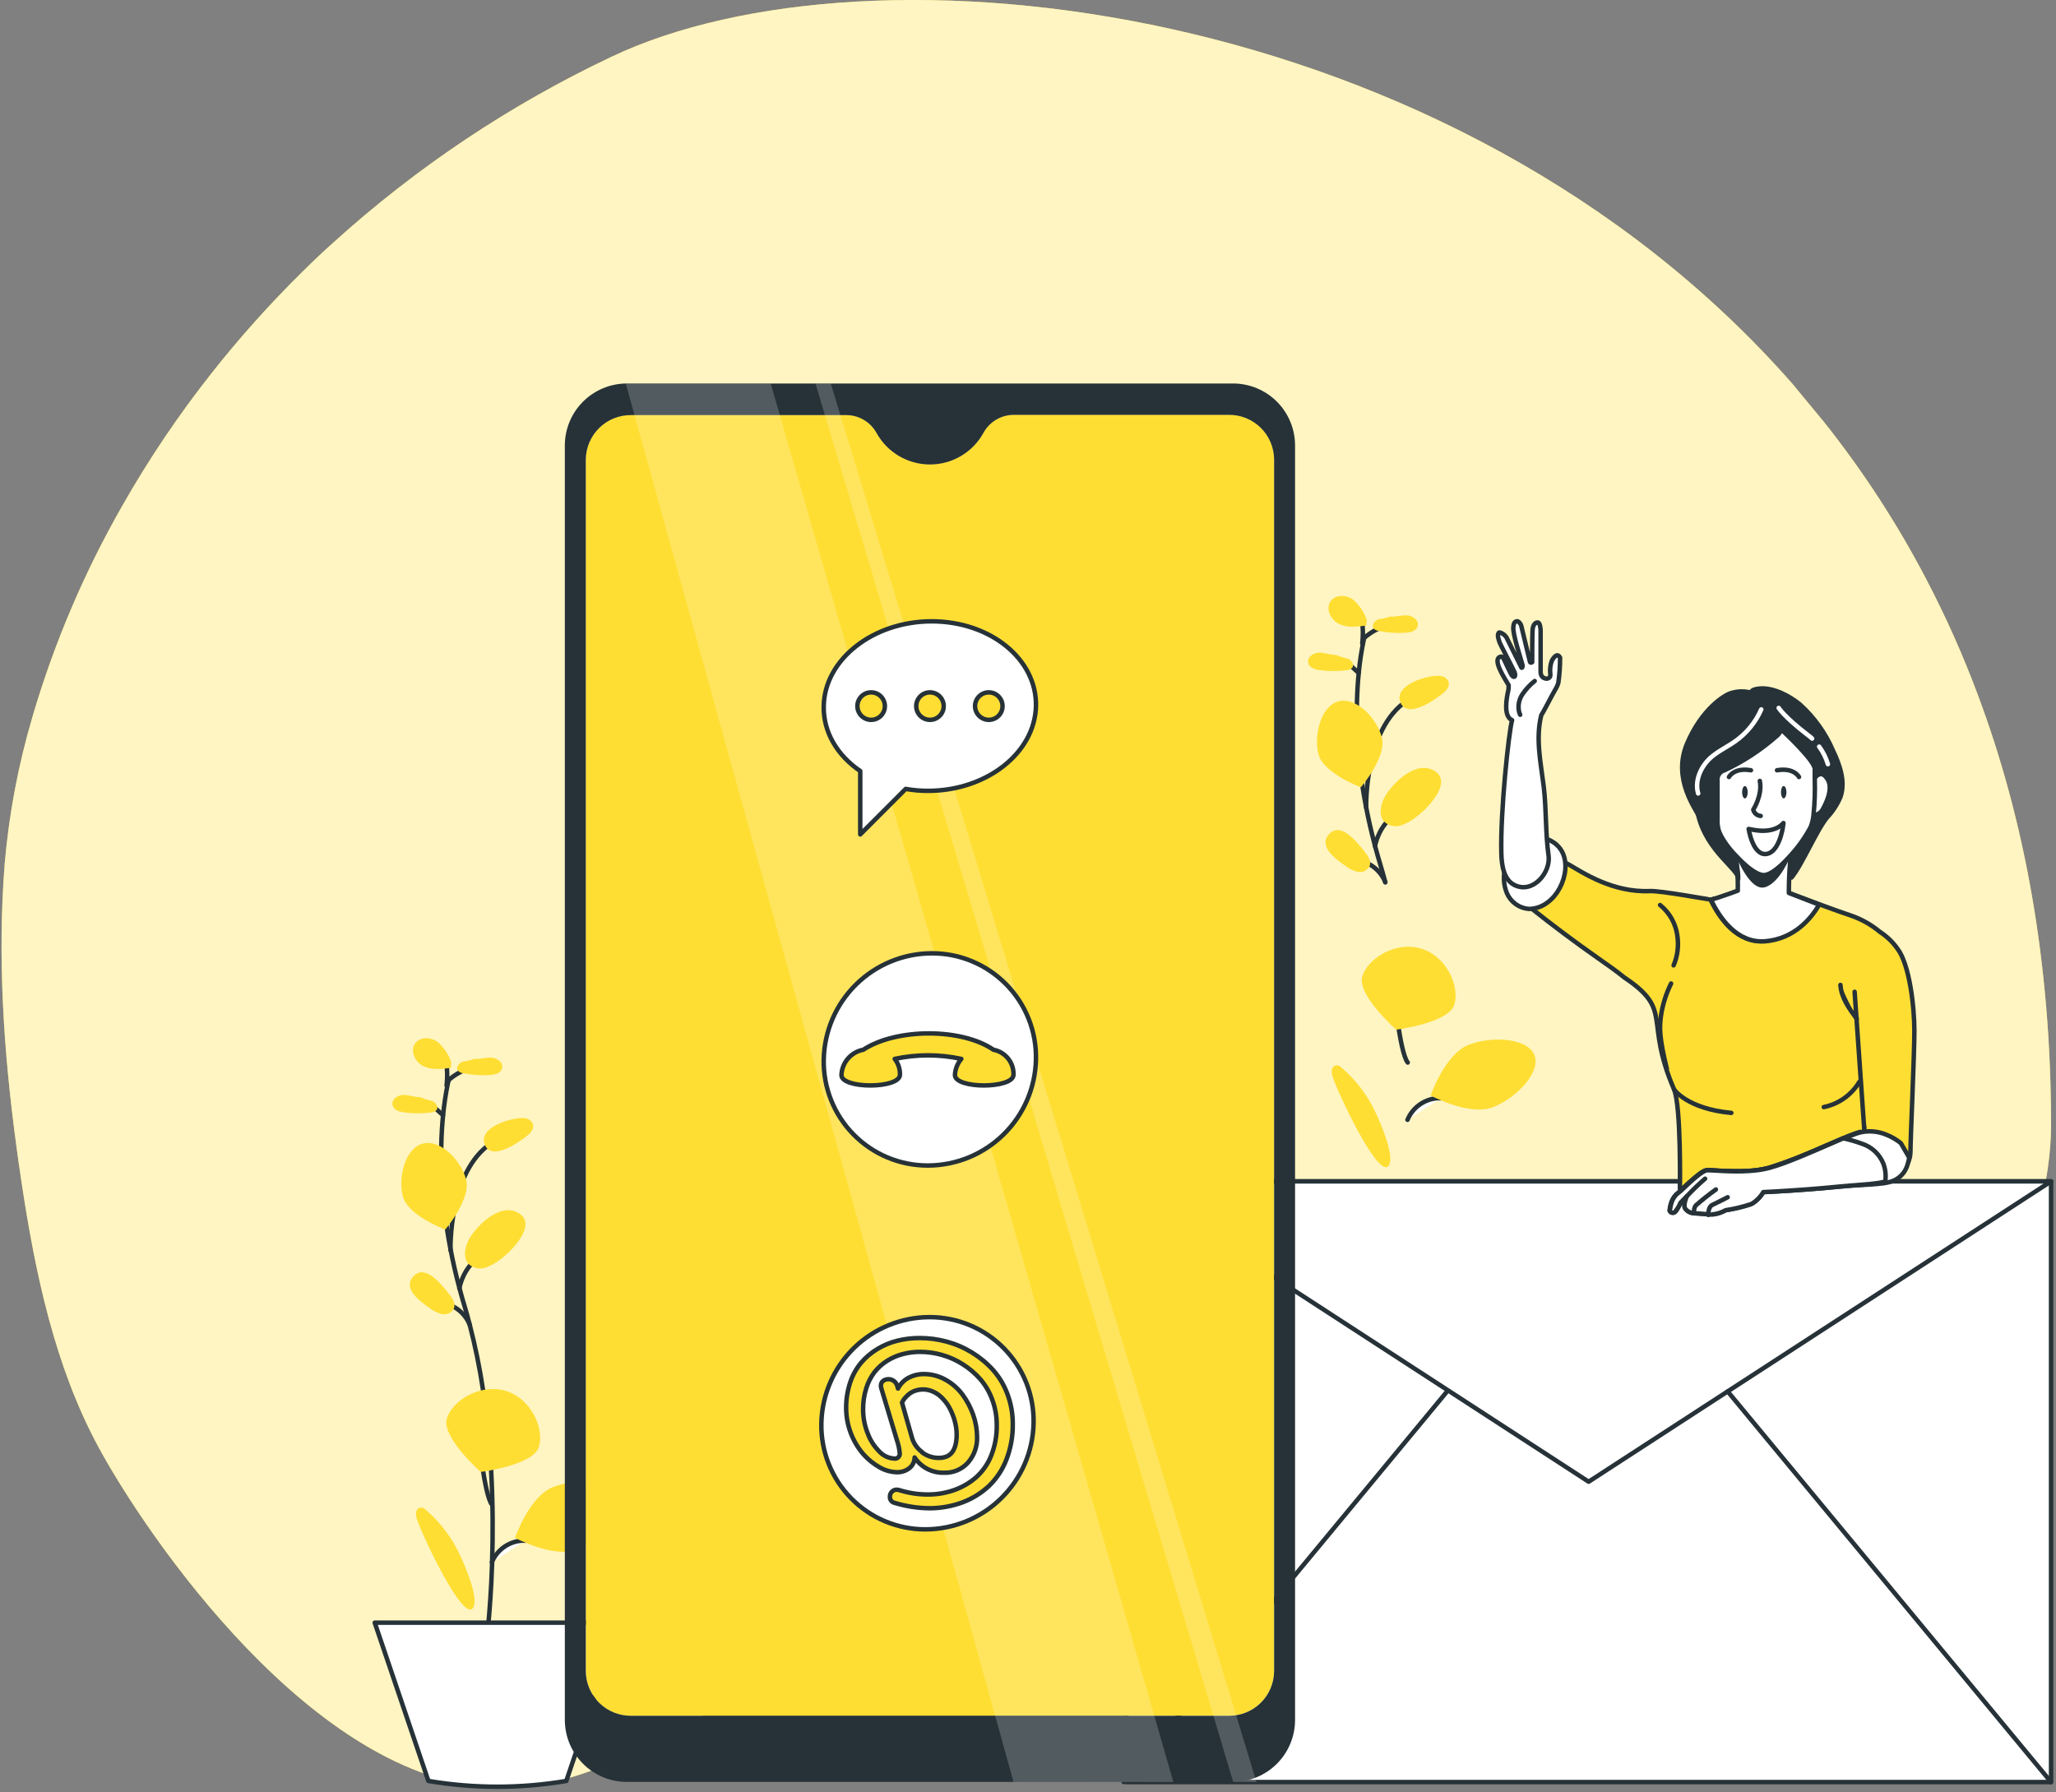 <svg width="460" height="401" viewBox="0 0 460 401" fill="none" xmlns="http://www.w3.org/2000/svg">
<rect x="0" y="0" width="460" height="401" fill="#808080" stroke="none"/>
<path d="M400.969 85.799C325.058 -0.577 194.731 -14.953 136.631 12.791C114.055 23.489 93.173 37.443 74.652 54.208C72.226 56.375 69.868 58.603 67.578 60.892C60.429 67.934 53.725 75.412 47.504 83.285C40.047 92.703 33.321 102.677 27.386 113.121C18.88 127.982 12.143 143.787 7.311 160.214C4.114 170.992 2.016 182.066 1.049 193.267C-0.608 214.295 0.833 235.518 3.66 256.372C3.92 258.366 4.202 260.359 4.505 262.353C4.581 262.905 4.657 263.436 4.744 264.01C7.853 284.778 12.251 305.73 22.077 323.844C32.802 343.636 70.221 398.552 110.804 399.971C131.853 400.718 150.444 386.971 169.521 377.22C199.855 361.75 234.187 358.717 267.662 357.818C301.138 356.918 335.025 357.883 367.645 349.584C400.265 341.286 432.245 322.229 448.918 290.552C454.584 279.784 458.885 264.27 458.896 251.855C458.896 215.227 452.916 183.192 442.472 155.361C439.156 146.486 435.288 137.828 430.891 129.436C424.451 117.131 416.863 105.462 408.227 94.585L400.969 85.799Z" fill="#FFDE34"/>
<g opacity="0.7">
<path d="M400.969 85.799C325.058 -0.577 194.731 -14.953 136.631 12.791C114.055 23.489 93.173 37.443 74.652 54.208C72.226 56.375 69.868 58.603 67.578 60.892C60.429 67.934 53.725 75.412 47.504 83.285C40.047 92.703 33.321 102.677 27.386 113.121C18.88 127.982 12.143 143.787 7.311 160.214C4.114 170.992 2.016 182.066 1.049 193.267C-0.608 214.295 0.833 235.518 3.66 256.372C3.92 258.366 4.202 260.359 4.505 262.353C4.581 262.905 4.657 263.436 4.744 264.01C7.853 284.778 12.251 305.73 22.077 323.844C32.802 343.636 70.221 398.552 110.804 399.971C131.853 400.718 150.444 386.971 169.521 377.22C199.855 361.75 234.187 358.717 267.662 357.818C301.138 356.918 335.025 357.883 367.645 349.584C400.265 341.286 432.245 322.229 448.918 290.552C454.584 279.784 458.885 264.27 458.896 251.855C458.896 215.227 452.916 183.192 442.472 155.361C439.156 146.486 435.288 137.828 430.891 129.436C424.451 117.131 416.863 105.462 408.227 94.585L400.969 85.799Z" fill="white"/>
</g>
<path d="M100.349 241.552V241.672C100.349 241.867 100.306 242.073 100.219 242.289C99.735 244.663 99.373 247.061 99.136 249.472C98.93 251.541 98.768 253.903 98.725 256.535C98.622 262.619 99.038 268.701 99.97 274.714C100.209 276.296 100.49 277.964 100.826 279.632C101.357 282.384 102.007 285.266 102.809 288.245C103.166 289.632 103.578 291.051 104.011 292.481L104.52 294.225C104.715 294.929 104.91 295.633 105.095 296.392C106.34 301.205 107.334 306.079 108.074 310.995C108.995 317.116 109.569 323.194 109.883 328.947C110.305 336.617 110.284 343.702 110.1 349.53C110.105 349.628 110.105 349.725 110.1 349.823C109.905 355.749 109.536 360.396 109.287 363.04C109.146 364.589 109.049 365.466 109.038 365.521" stroke="#263238" stroke-linecap="round" stroke-linejoin="round"/>
<path d="M100.317 241.704C101.939 240.263 103.893 239.247 106.005 238.747Z" fill="white"/>
<path d="M100.317 241.704C101.939 240.263 103.893 239.247 106.005 238.747" stroke="#263238" stroke-linecap="round" stroke-linejoin="round"/>
<path d="M99.104 249.504L96.222 246.893" stroke="#263238" stroke-linecap="round" stroke-linejoin="round"/>
<path d="M102.776 288.256C102.927 287.495 103.152 286.751 103.448 286.035C103.875 284.984 104.455 284.002 105.17 283.121C105.704 282.459 106.311 281.859 106.979 281.333" stroke="#263238" stroke-linecap="round" stroke-linejoin="round"/>
<path d="M105.084 296.381C104.675 295.369 104.064 294.452 103.287 293.686C102.51 292.92 101.584 292.322 100.566 291.928" stroke="#263238" stroke-linecap="round" stroke-linejoin="round"/>
<path d="M110.089 336.682C109.125 335.512 108.399 331.081 108.009 328.697C107.911 328.134 107.835 327.614 107.76 327.3" fill="white"/>
<path d="M110.089 336.682C109.125 335.512 108.399 331.081 108.009 328.697C107.911 328.134 107.835 327.614 107.76 327.3" stroke="#263238" stroke-linecap="round" stroke-linejoin="round"/>
<path d="M117.51 344.72C117.189 344.688 116.866 344.688 116.546 344.72C115.127 344.858 113.772 345.38 112.627 346.229C111.482 347.078 110.589 348.223 110.045 349.541" fill="white"/>
<path d="M117.51 344.72C117.189 344.688 116.866 344.688 116.546 344.72C115.127 344.858 113.772 345.38 112.627 346.229C111.482 347.078 110.589 348.223 110.045 349.541" stroke="#263238" stroke-linecap="round" stroke-linejoin="round"/>
<path d="M100.794 279.719C100.794 279.719 100.284 262.136 109.937 255.755" stroke="#263238" stroke-linecap="round" stroke-linejoin="round"/>
<path d="M99.97 317.409C98.703 321.515 107.554 329.326 107.554 329.326C107.554 329.326 119.243 327.863 120.554 323.768C121.865 319.673 118.864 312.935 113.187 311.201C107.51 309.468 101.194 313.303 99.97 317.409Z" fill="#FFDE34"/>
<path d="M90.123 267.65C91.206 271.984 99.613 275.093 99.613 275.093C99.613 275.093 105.387 268.344 104.304 263.989C103.22 259.633 98.551 254.845 94.629 255.853C90.708 256.86 88.996 263.295 90.123 267.65Z" fill="#FFDE34"/>
<path d="M123.696 332.727C118.441 334.764 115.224 344.059 115.224 344.059C115.224 344.059 123.891 348.728 129.134 346.681C134.378 344.633 139.968 338.87 138.451 335.024C136.934 331.178 128.95 330.636 123.696 332.727Z" fill="#FFDE34"/>
<path d="M112.18 281.593C111.116 282.487 109.897 283.178 108.583 283.63C107.923 283.843 107.218 283.871 106.543 283.711C105.869 283.55 105.251 283.208 104.759 282.72C103.675 281.431 103.935 279.47 104.639 277.856C106.048 274.768 111.226 269.514 115.202 271.02C120.944 273.219 114.736 279.719 112.18 281.593Z" fill="#FFDE34"/>
<path d="M100.425 289.469C101.184 290.401 101.985 291.581 101.563 292.719C101.327 293.197 100.94 293.583 100.462 293.818C99.984 294.054 99.442 294.124 98.919 294.019C97.88 293.772 96.91 293.295 96.081 292.621C94.055 291.213 89.895 288.288 92.549 285.504C95.203 282.72 98.887 287.508 100.425 289.469Z" fill="#FFDE34"/>
<path d="M117.38 250.176C117.817 250.201 118.235 250.363 118.575 250.639C118.916 250.915 119.16 251.291 119.276 251.714C119.449 252.721 118.615 253.599 117.813 254.217C115.798 255.777 109.742 259.958 108.399 255.917C107.12 252.104 114.715 249.883 117.38 250.176Z" fill="#FFDE34"/>
<path d="M106.232 236.894C107.478 237.013 108.724 236.558 109.98 236.634C111.237 236.71 112.613 237.717 112.342 238.952C112.071 240.187 110.674 240.458 109.525 240.523C107.548 240.65 105.563 240.515 103.621 240.122C103.161 240.079 102.735 239.862 102.429 239.516C101.92 238.768 102.722 237.771 103.588 237.511C104.478 237.393 105.353 237.182 106.199 236.883L106.232 236.894Z" fill="#FFDE34"/>
<path d="M94.034 245.485C92.788 245.485 91.574 244.987 90.318 244.976C89.061 244.965 87.609 245.886 87.815 247.142C88.021 248.399 89.364 248.757 90.513 248.897C92.476 249.157 94.465 249.157 96.428 248.897C96.892 248.887 97.335 248.697 97.663 248.367C98.215 247.662 97.479 246.612 96.644 246.287C95.761 246.122 94.9 245.856 94.077 245.496L94.034 245.485Z" fill="#FFDE34"/>
<path d="M95.269 337.808C94.982 337.509 94.598 337.321 94.185 337.277C93.907 337.304 93.647 337.426 93.449 337.624C93.251 337.822 93.128 338.082 93.102 338.361C93.042 338.896 93.109 339.438 93.297 339.942C94.153 342.792 103.686 363.364 105.885 359.67C107.175 357.504 103.99 350.256 103.047 348.208C101.248 344.213 98.593 340.662 95.269 337.808V337.808Z" fill="#FFDE34"/>
<path d="M99.916 242.885C99.916 242.885 100.49 237.891 99.288 237.468" stroke="#263238" stroke-linecap="round" stroke-linejoin="round"/>
<path d="M100.978 237.674C100.363 235.91 99.304 234.335 97.901 233.102C96.395 232.019 93.979 231.932 92.885 233.438C91.661 235.117 92.885 237.663 94.759 238.562C96.634 239.461 98.844 239.191 100.902 238.898C100.902 238.595 100.902 238.291 100.902 237.988L100.978 237.674Z" fill="#FFDE34"/>
<path d="M95.843 398.465C106.055 400.188 116.484 400.188 126.697 398.465V398.465L138.7 363.05H83.839L95.843 398.465Z" fill="white" stroke="#263238" stroke-linecap="round" stroke-linejoin="round"/>
<path d="M305.211 142.599V142.718C305.168 142.913 305.125 143.119 305.081 143.336C304.591 145.708 304.229 148.106 303.998 150.518C303.792 152.587 303.641 154.949 303.586 157.582C303.475 163.65 303.881 169.717 304.8 175.717C305.038 177.299 305.32 178.967 305.656 180.635C306.186 183.387 306.847 186.269 307.638 189.248C308.006 190.635 308.407 192.054 308.841 193.484C309.014 194.069 309.187 194.643 309.35 195.228C309.512 195.813 309.751 196.636 309.935 197.395" stroke="#263238" stroke-linecap="round" stroke-linejoin="round"/>
<path d="M305.19 142.751C305.967 142.07 306.817 141.478 307.725 140.985C308.726 140.457 309.788 140.057 310.888 139.793" fill="white"/>
<path d="M305.19 142.751C305.967 142.07 306.817 141.478 307.725 140.985C308.726 140.457 309.788 140.057 310.888 139.793" stroke="#263238" stroke-linecap="round" stroke-linejoin="round"/>
<path d="M303.976 150.551L301.084 147.94" stroke="#263238" stroke-linecap="round" stroke-linejoin="round"/>
<path d="M307.638 189.302C307.793 188.542 308.021 187.798 308.321 187.081C308.748 186.03 309.328 185.048 310.043 184.167C310.577 183.505 311.184 182.905 311.852 182.38" stroke="#263238" stroke-linecap="round" stroke-linejoin="round"/>
<path d="M309.946 197.384C309.541 196.372 308.932 195.454 308.157 194.687C307.381 193.921 306.456 193.323 305.439 192.931" stroke="#263238" stroke-linecap="round" stroke-linejoin="round"/>
<path d="M314.961 237.728C313.997 236.558 313.261 232.127 312.871 229.744C312.784 229.18 312.697 228.66 312.632 228.346" fill="white"/>
<path d="M314.961 237.728C313.997 236.558 313.261 232.127 312.871 229.744C312.784 229.18 312.697 228.66 312.632 228.346" stroke="#263238" stroke-linecap="round" stroke-linejoin="round"/>
<path d="M322.382 245.723C322.058 245.691 321.732 245.691 321.407 245.723C319.99 245.865 318.636 246.388 317.492 247.236C316.347 248.085 315.454 249.228 314.907 250.544" fill="white"/>
<path d="M322.382 245.723C322.058 245.691 321.732 245.691 321.407 245.723C319.99 245.865 318.636 246.388 317.492 247.236C316.347 248.085 315.454 249.228 314.907 250.544" stroke="#263238" stroke-linecap="round" stroke-linejoin="round"/>
<path d="M305.666 180.722C305.666 180.722 305.146 163.139 314.81 156.759" stroke="#263238" stroke-linecap="round" stroke-linejoin="round"/>
<path d="M304.789 218.455C303.532 222.561 312.372 230.372 312.372 230.372C312.372 230.372 324.073 228.909 325.373 224.814C326.673 220.719 323.672 213.981 318.006 212.248C312.34 210.514 306.056 214.36 304.789 218.455Z" fill="#FFDE34"/>
<path d="M294.974 168.697C296.057 173.03 304.464 176.14 304.464 176.14C304.464 176.14 310.303 169.39 309.176 165.035C308.05 160.68 303.435 155.892 299.513 156.899C295.591 157.907 293.89 164.342 294.974 168.697Z" fill="#FFDE34"/>
<path d="M328.558 233.774C323.303 235.821 320.075 245.106 320.075 245.106C320.075 245.106 328.742 249.775 333.996 247.727C339.25 245.68 344.83 239.916 343.302 236.07C341.774 232.225 333.823 231.726 328.558 233.774Z" fill="#FFDE34"/>
<path d="M317.042 182.64C315.982 183.534 314.766 184.224 313.456 184.677C312.796 184.89 312.09 184.918 311.416 184.758C310.741 184.597 310.124 184.254 309.631 183.766C308.548 182.477 308.808 180.516 309.512 178.902C310.921 175.815 316.088 170.56 320.075 172.066C325.806 174.244 319.609 180.744 317.042 182.64Z" fill="#FFDE34"/>
<path d="M305.298 190.526C306.046 191.458 306.847 192.693 306.436 193.777C306.2 194.254 305.813 194.641 305.335 194.876C304.857 195.111 304.315 195.182 303.792 195.077C302.752 194.832 301.782 194.354 300.954 193.679C298.928 192.282 294.768 189.346 297.422 186.561C300.076 183.777 303.706 188.555 305.298 190.526Z" fill="#FFDE34"/>
<path d="M322.252 151.222C322.689 151.249 323.107 151.412 323.447 151.688C323.787 151.964 324.032 152.339 324.148 152.761C324.322 153.768 323.487 154.646 322.675 155.263C320.66 156.823 314.615 161.005 313.261 156.964C311.993 153.151 319.577 150.93 322.252 151.222Z" fill="#FFDE34"/>
<path d="M311.105 137.94C312.351 138.06 313.597 137.605 314.842 137.68C316.088 137.756 317.486 138.764 317.204 139.999C316.922 141.234 315.547 141.505 314.387 141.57C312.414 141.697 310.432 141.562 308.494 141.169C308.031 141.126 307.601 140.909 307.291 140.562C306.793 139.815 307.595 138.818 308.451 138.558C309.344 138.44 310.223 138.229 311.072 137.93L311.105 137.94Z" fill="#FFDE34"/>
<path d="M298.906 146.531C297.65 146.531 296.436 146.033 295.19 146.022C293.944 146.011 292.482 146.932 292.677 148.189C292.872 149.446 294.237 149.803 295.385 149.944C297.348 150.204 299.337 150.204 301.3 149.944C301.765 149.933 302.208 149.743 302.535 149.413C303.088 148.709 302.351 147.658 301.506 147.333C300.624 147.165 299.763 146.9 298.939 146.542L298.906 146.531Z" fill="#FFDE34"/>
<path d="M300.141 238.855C299.853 238.557 299.47 238.369 299.058 238.324C298.782 238.356 298.525 238.481 298.328 238.677C298.131 238.874 298.007 239.131 297.975 239.407C297.919 239.943 297.989 240.485 298.18 240.989C299.025 243.838 308.57 264.411 310.758 260.717C312.058 258.55 308.873 251.303 307.931 249.255C306.129 245.259 303.469 241.708 300.141 238.855V238.855Z" fill="#FFDE34"/>
<path d="M304.789 143.953C304.789 143.953 305.363 138.959 304.15 138.536" stroke="#263238" stroke-linecap="round" stroke-linejoin="round"/>
<path d="M305.807 138.721C305.201 136.953 304.14 135.376 302.73 134.149C301.225 133.065 298.819 132.979 297.725 134.485C296.501 136.164 297.725 138.71 299.6 139.609C301.474 140.508 303.673 140.237 305.731 139.945C305.731 139.641 305.731 139.338 305.731 139.035L305.807 138.721Z" fill="#FFDE34"/>
<path d="M251.975 264.314H458.896V398.714H251.975V264.314Z" fill="white" stroke="#263238" stroke-linecap="round" stroke-linejoin="round"/>
<path d="M458.896 264.314L355.435 331.514L251.975 264.314H458.896Z" fill="white" stroke="#263238" stroke-linecap="round" stroke-linejoin="round"/>
<path d="M386.539 311.31L458.896 398.715" stroke="#263238" stroke-linecap="round" stroke-linejoin="round"/>
<path d="M323.769 311.31L251.412 398.715" stroke="#263238" stroke-linecap="round" stroke-linejoin="round"/>
<path d="M141.246 92.819H189.347C190.732 92.82 192.092 93.193 193.284 93.898C194.477 94.603 195.459 95.614 196.129 96.827V96.827C197.311 98.96 199.042 100.738 201.143 101.976C203.245 103.214 205.639 103.867 208.078 103.867C210.517 103.867 212.911 103.214 215.013 101.976C217.114 100.738 218.845 98.96 220.027 96.827V96.827C220.691 95.599 221.675 94.572 222.875 93.857C224.075 93.142 225.445 92.764 226.842 92.764H274.888C276.207 92.747 277.517 92.99 278.742 93.479C279.967 93.968 281.083 94.693 282.028 95.614C282.973 96.534 283.727 97.632 284.247 98.844C284.767 100.056 285.044 101.358 285.061 102.677V373.97C285.024 376.633 283.932 379.172 282.025 381.031C280.118 382.889 277.551 383.915 274.888 383.883H141.246C138.582 383.915 136.015 382.889 134.106 381.031C132.197 379.173 131.102 376.634 131.063 373.97V102.731C131.1 100.067 132.193 97.526 134.103 95.667C136.012 93.809 138.581 92.784 141.246 92.819Z" fill="#FFDE34"/>
<path d="M126.372 99.731C126.366 97.903 126.721 96.092 127.416 94.402C128.112 92.712 129.134 91.176 130.424 89.882C131.714 88.588 133.247 87.561 134.935 86.86C136.623 86.159 138.433 85.799 140.26 85.799H275.863C277.687 85.797 279.493 86.155 281.177 86.852C282.862 87.549 284.394 88.571 285.683 89.859C286.973 91.148 287.996 92.679 288.695 94.363C289.393 96.047 289.752 97.853 289.752 99.676V99.676V384.804C289.752 388.484 288.29 392.014 285.687 394.617C283.085 397.219 279.555 398.682 275.874 398.682H140.26C136.579 398.682 133.048 397.22 130.443 394.618C127.839 392.015 126.374 388.485 126.372 384.804V384.804V99.731ZM131.062 373.97C131.102 376.634 132.197 379.173 134.106 381.031C136.015 382.889 138.582 383.915 141.246 383.883H274.888C277.551 383.915 280.118 382.889 282.025 381.03C283.932 379.172 285.024 376.633 285.061 373.97V102.731C285.044 101.413 284.767 100.11 284.247 98.898C283.727 97.686 282.973 96.588 282.028 95.668C281.083 94.748 279.967 94.022 278.742 93.533C277.517 93.044 276.207 92.802 274.888 92.819H226.82C225.425 92.818 224.056 93.196 222.858 93.911C221.66 94.626 220.678 95.653 220.017 96.881V96.881C218.835 99.014 217.103 100.792 215.002 102.03C212.9 103.268 210.506 103.921 208.067 103.921C205.628 103.921 203.234 103.268 201.133 102.03C199.031 100.792 197.3 99.014 196.118 96.881C195.45 95.667 194.468 94.654 193.275 93.949C192.082 93.244 190.722 92.872 189.336 92.873H141.235C139.916 92.856 138.607 93.099 137.382 93.587C136.157 94.076 135.04 94.802 134.096 95.722C133.151 96.643 132.397 97.74 131.876 98.952C131.356 100.164 131.079 101.467 131.062 102.786V373.97Z" fill="#263238"/>
<path opacity="0.2" d="M172.446 85.842L262.527 398.703L226.755 398.671L140.011 85.842H172.446Z" fill="white"/>
<path opacity="0.2" d="M185.88 85.842L281.118 398.714L275.907 398.682L182.457 85.842H185.88Z" fill="white"/>
<path d="M183.768 318.427C183.701 321.528 184.256 324.611 185.399 327.495C186.543 330.378 188.251 333.003 190.425 335.216C192.598 337.429 195.193 339.185 198.055 340.38C200.918 341.575 203.99 342.185 207.092 342.174C213.421 342.15 219.49 339.653 224.004 335.216C228.517 330.78 231.118 324.754 231.251 318.427C231.316 315.327 230.76 312.245 229.616 309.362C228.472 306.48 226.763 303.856 224.59 301.644C222.416 299.432 219.823 297.678 216.961 296.484C214.099 295.289 211.027 294.68 207.926 294.691C201.598 294.712 195.529 297.206 191.016 301.641C186.502 306.076 183.901 312.1 183.768 318.427V318.427Z" fill="white" stroke="#263238" stroke-linecap="round" stroke-linejoin="round"/>
<path d="M215.293 336.151C217.498 335.335 219.52 334.09 221.241 332.489C222.976 330.822 224.319 328.79 225.173 326.541C226.147 324.02 226.629 321.335 226.593 318.633C226.606 316.329 226.199 314.041 225.39 311.884C224.655 309.89 223.553 308.053 222.14 306.467C219.355 303.42 215.758 301.233 211.772 300.162C209.815 299.634 207.797 299.368 205.771 299.371C204.088 299.363 202.41 299.563 200.776 299.967C199.2 300.354 197.691 300.978 196.302 301.819C194.927 302.645 193.694 303.688 192.651 304.907C191.564 306.221 190.734 307.728 190.203 309.348C189.595 311.197 189.295 313.133 189.314 315.079C189.337 318.84 190.692 322.471 193.139 325.328C194.191 326.521 195.436 327.528 196.822 328.307C198.017 328.993 199.366 329.365 200.744 329.39C201.695 329.403 202.624 329.102 203.387 328.535C203.77 328.251 204.082 327.882 204.299 327.457C204.515 327.032 204.629 326.563 204.633 326.086C205.344 327.167 206.319 328.048 207.466 328.645C208.614 329.242 209.894 329.536 211.187 329.499C212.204 329.544 213.219 329.362 214.156 328.964C215.093 328.567 215.93 327.965 216.604 327.202C217.957 325.63 218.672 323.609 218.608 321.536C218.599 319.83 218.303 318.138 217.731 316.531C217.161 314.911 216.354 313.385 215.337 312.003C214.322 310.644 213.029 309.518 211.545 308.698C210.061 307.861 208.385 307.424 206.681 307.431C205.496 307.419 204.327 307.702 203.279 308.254C202.261 308.797 201.436 309.641 200.917 310.67L200.7 309.944C200.528 309.436 200.16 309.017 199.679 308.779C199.198 308.542 198.641 308.505 198.133 308.677C197.936 308.744 197.75 308.839 197.58 308.958C197.419 309.087 197.29 309.253 197.206 309.441C197.121 309.63 197.082 309.835 197.093 310.042C197.093 310.244 197.126 310.446 197.19 310.638L200.7 322.316C201.01 323.206 201.21 324.13 201.296 325.068C201.329 325.243 201.317 325.423 201.263 325.593C201.209 325.762 201.115 325.916 200.987 326.04C200.86 326.165 200.704 326.256 200.533 326.305C200.362 326.355 200.181 326.361 200.007 326.325C198.765 326.245 197.601 325.69 196.757 324.775C195.587 323.618 194.688 322.216 194.125 320.669C193.452 318.98 193.107 317.179 193.106 315.361C193.092 313.76 193.326 312.167 193.799 310.638C194.198 309.319 194.829 308.083 195.663 306.987C196.453 305.989 197.409 305.135 198.49 304.463C199.568 303.783 200.745 303.275 201.979 302.957C203.245 302.624 204.548 302.456 205.857 302.458C207.517 302.461 209.169 302.694 210.765 303.152C212.408 303.617 213.974 304.322 215.412 305.243C216.863 306.158 218.176 307.274 219.312 308.558C220.483 309.91 221.394 311.467 221.999 313.151C222.68 314.984 223.021 316.926 223.007 318.882C223.042 321.198 222.623 323.499 221.772 325.653C221.038 327.518 219.881 329.187 218.392 330.528C216.953 331.777 215.292 332.743 213.495 333.377C211.599 334.048 209.601 334.385 207.591 334.374C205.442 334.374 203.305 334.049 201.253 333.41C201.048 333.336 200.832 333.299 200.614 333.301C200.411 333.298 200.209 333.338 200.022 333.418C199.836 333.499 199.668 333.618 199.53 333.767C199.392 333.911 199.284 334.081 199.211 334.267C199.139 334.453 199.104 334.651 199.108 334.851C199.082 335.166 199.171 335.48 199.358 335.734C199.545 335.989 199.818 336.168 200.126 336.237C202.683 337.019 205.339 337.428 208.013 337.451C210.497 337.447 212.961 337.007 215.293 336.151V336.151ZM206.345 324.916C205.274 324.147 204.48 323.053 204.081 321.796L201.816 313.834L201.968 313.509C202.109 313.248 202.28 313.004 202.477 312.783C202.749 312.47 203.046 312.18 203.366 311.916C203.771 311.592 204.229 311.339 204.72 311.169C206.002 310.721 207.405 310.771 208.652 311.309C209.335 311.599 209.962 312.006 210.505 312.512C211.069 313.038 211.57 313.627 212 314.267C212.43 314.933 212.793 315.641 213.083 316.379C213.388 317.118 213.623 317.883 213.787 318.665C213.951 319.409 214.035 320.168 214.037 320.93C214.046 321.419 214.017 321.908 213.95 322.392C213.9 322.823 213.805 323.248 213.668 323.66C213.549 324.042 213.378 324.407 213.159 324.743C212.963 325.045 212.713 325.31 212.422 325.523C212.112 325.748 211.763 325.913 211.393 326.01C210.961 326.137 210.511 326.196 210.061 326.184C208.705 326.2 207.383 325.766 206.301 324.949L206.345 324.916Z" fill="#FFDE34" stroke="#263238" stroke-linecap="round" stroke-linejoin="round"/>
<path d="M184.298 237.035C184.233 240.135 184.789 243.217 185.933 246.099C187.077 248.981 188.786 251.605 190.96 253.817C193.133 256.029 195.727 257.784 198.589 258.978C201.45 260.172 204.522 260.782 207.623 260.771C213.951 260.75 220.02 258.255 224.534 253.82C229.048 249.385 231.649 243.361 231.782 237.035C231.85 233.933 231.296 230.849 230.153 227.965C229.011 225.081 227.302 222.455 225.128 220.242C222.954 218.029 220.359 216.273 217.496 215.079C214.633 213.884 211.559 213.275 208.457 213.288C202.128 213.312 196.059 215.808 191.546 220.245C187.032 224.682 184.431 230.707 184.298 237.035V237.035Z" fill="white" stroke="#263238" stroke-linecap="round" stroke-linejoin="round"/>
<path d="M193.138 234.868C200.581 229.993 215.174 229.993 222.27 234.868C223.568 235.111 224.735 235.813 225.558 236.845C226.381 237.877 226.806 239.171 226.755 240.49C226.647 243.643 213.549 243.643 213.657 240.49C213.721 239.172 214.224 237.914 215.087 236.915C210.175 235.854 205.093 235.854 200.18 236.915C200.98 237.932 201.394 239.198 201.35 240.49C201.242 243.643 188.144 243.643 188.263 240.49C188.325 239.141 188.84 237.853 189.724 236.832C190.609 235.812 191.812 235.12 193.138 234.868V234.868Z" fill="#FFDE34" stroke="#263238" stroke-linecap="round" stroke-linejoin="round"/>
<path d="M184.298 157.971C184.168 163.811 187.353 169.032 192.467 172.51V186.691L202.64 176.508C204.284 176.802 205.952 176.947 207.623 176.941C220.732 176.941 231.554 168.447 231.782 157.971C232.009 147.495 221.577 139.013 208.457 139.013C195.338 139.013 184.472 147.55 184.298 157.971Z" fill="white" stroke="#263238" stroke-linecap="round" stroke-linejoin="round"/>
<path d="M218.153 157.972C218.151 158.581 218.33 159.177 218.666 159.684C219.003 160.191 219.483 160.587 220.045 160.822C220.607 161.056 221.226 161.119 221.824 161.001C222.421 160.884 222.97 160.592 223.402 160.162C223.833 159.732 224.127 159.184 224.247 158.587C224.366 157.99 224.306 157.37 224.073 156.808C223.841 156.245 223.447 155.764 222.94 155.425C222.434 155.086 221.839 154.906 221.23 154.906C220.416 154.906 219.635 155.228 219.058 155.803C218.482 156.378 218.156 157.158 218.153 157.972V157.972Z" fill="#FFDE34" stroke="#263238" stroke-linecap="round" stroke-linejoin="round"/>
<path d="M204.991 157.972C204.988 158.581 205.167 159.177 205.504 159.684C205.841 160.191 206.32 160.587 206.882 160.822C207.444 161.056 208.063 161.119 208.661 161.001C209.258 160.884 209.808 160.592 210.239 160.162C210.67 159.732 210.964 159.184 211.084 158.587C211.204 157.99 211.143 157.37 210.911 156.808C210.678 156.245 210.284 155.764 209.778 155.425C209.271 155.086 208.676 154.906 208.067 154.906C207.253 154.906 206.472 155.228 205.895 155.803C205.319 156.378 204.993 157.158 204.991 157.972V157.972Z" fill="#FFDE34" stroke="#263238" stroke-linecap="round" stroke-linejoin="round"/>
<path d="M191.828 157.972C191.826 158.581 192.004 159.177 192.341 159.684C192.678 160.191 193.157 160.587 193.719 160.822C194.281 161.056 194.9 161.119 195.498 161.001C196.095 160.884 196.645 160.592 197.076 160.162C197.507 159.732 197.802 159.184 197.921 158.587C198.041 157.99 197.98 157.37 197.748 156.808C197.515 156.245 197.121 155.764 196.615 155.425C196.109 155.086 195.513 154.906 194.904 154.906C194.09 154.906 193.309 155.228 192.733 155.803C192.156 156.378 191.831 157.158 191.828 157.972V157.972Z" fill="#FFDE34" stroke="#263238" stroke-linecap="round" stroke-linejoin="round"/>
<path d="M340.691 201.208C341.076 201.924 341.63 202.534 342.305 202.985C347.303 206.972 352.417 210.796 357.646 214.458C359.563 215.801 361.556 217.188 363.409 218.694C374.546 226.147 367.742 227.967 374.546 243.741C376.149 247.511 375.857 265.982 375.857 265.982H376.409C377.713 264.695 379.099 263.494 380.558 262.385V262.385C380.76 262.25 380.97 262.127 381.187 262.017V262.017C381.39 261.912 381.61 261.843 381.837 261.811C382.92 261.746 387.048 262.244 391.219 261.974L392.302 261.887C392.909 261.822 393.505 261.746 394.1 261.638C394.696 261.529 395.27 261.41 395.823 261.259C399.781 259.989 403.662 258.492 407.447 256.774V256.774L409.332 255.961L410.264 255.56L411.109 255.192L411.716 254.932L412.301 254.683C413.287 254.271 414.207 253.892 415.052 253.599C415.44 253.46 415.834 253.341 416.233 253.242C416.233 254.13 416.374 255.04 416.493 255.929C417.013 260.164 418.172 264.075 420.242 264.595C420.284 264.606 420.329 264.606 420.372 264.595C420.554 264.629 420.739 264.648 420.924 264.65H421.087C421.545 264.64 421.999 264.556 422.43 264.4V264.4C424.308 263.599 425.843 262.16 426.763 260.338C427.175 259.569 427.405 258.717 427.435 257.846C427.435 254.694 428.313 236.092 428.313 230.676C428.313 225.259 427.229 215.779 424.532 212.259C423.477 210.766 422.146 209.489 420.61 208.499C418.633 206.852 416.366 205.588 413.926 204.773C411.044 203.83 404.598 201.425 400.102 199.724L406.895 202.346C405.172 205.293 401.478 209.929 394.815 210.525C388.554 211.056 384.675 205.39 382.693 201.252C382.519 201.317 371.621 199.248 369.097 199.367C360.874 199.724 354.168 195.272 351.135 193.506C350.22 192.959 349.193 192.626 348.131 192.532C347.07 192.438 346 192.585 345.003 192.962C344.006 193.339 343.108 193.937 342.374 194.71C341.64 195.483 341.091 196.412 340.767 197.427V197.525C340.293 198.702 340.266 200.012 340.691 201.208V201.208Z" fill="#FFDE34" stroke="#263238" stroke-linecap="round" stroke-linejoin="round"/>
<path d="M382.814 201.316L383.31 201.143L382.814 201.316Z" fill="white" stroke="#263238" stroke-linecap="round" stroke-linejoin="round"/>
<path d="M373.571 270.749C373.566 270.792 373.566 270.835 373.571 270.879C373.615 270.983 373.682 271.077 373.767 271.152C373.852 271.227 373.952 271.283 374.062 271.314C374.171 271.345 374.286 271.351 374.397 271.332C374.509 271.313 374.616 271.269 374.708 271.204C375.207 270.922 375.976 269.113 375.976 269.113L376.832 268.224L377.395 267.629C377.308 267.845 376.626 269.503 376.983 270.272C377.001 270.325 377.031 270.373 377.07 270.413C377.309 270.733 377.62 270.992 377.977 271.171C378.335 271.35 378.729 271.442 379.128 271.442V271.442C379.594 271.442 380.959 271.604 382.151 271.68H382.281C382.642 271.7 383.003 271.7 383.364 271.68C384.326 271.557 385.254 271.244 386.094 270.759C388 270.479 389.878 270.034 391.706 269.427L392.031 269.254L392.324 269.08C392.516 268.964 392.694 268.826 392.854 268.669C393.515 268.118 394.075 267.459 394.512 266.719V266.719C394.512 266.719 398.91 266.534 404.815 266.079C406.981 265.917 409.321 265.711 411.748 265.473C415.475 265.094 418.552 265.115 420.967 264.779H421.141C421.617 264.714 422.062 264.628 422.484 264.53C423.515 264.329 424.469 263.841 425.235 263.122C426.001 262.404 426.55 261.484 426.818 260.468C426.959 259.987 427.075 259.498 427.164 259.005L425.279 255.755C424.297 254.967 423.201 254.331 422.029 253.87C420.211 253.109 418.203 252.924 416.276 253.339C415.877 253.438 415.483 253.558 415.096 253.697C414.251 254.022 413.33 254.401 412.344 254.78L411.748 255.029L411.141 255.289L410.296 255.658C405.475 257.651 399.723 260.218 395.877 261.302C394.722 261.604 393.545 261.814 392.356 261.93L391.273 262.017C387.102 262.288 382.985 261.789 381.891 261.854C380.797 261.919 378.121 264.465 376.409 266.036C375.943 266.469 375.532 266.827 375.25 267.044L375.12 267.152L375.022 267.239C374.402 267.875 373.967 268.669 373.766 269.535C373.766 269.535 373.766 269.535 373.766 269.535C373.68 269.825 373.622 270.123 373.592 270.424C373.573 270.531 373.565 270.64 373.571 270.749V270.749Z" fill="white" stroke="#263238" stroke-linecap="round" stroke-linejoin="round"/>
<path d="M373.571 270.749C373.566 270.792 373.566 270.836 373.571 270.879C373.616 270.983 373.684 271.075 373.769 271.149C373.855 271.223 373.956 271.277 374.065 271.308C374.174 271.338 374.288 271.343 374.4 271.323C374.511 271.303 374.616 271.259 374.708 271.193C375.244 270.571 375.673 269.865 375.976 269.102L376.832 268.225L377.395 267.64C377.319 267.813 376.615 269.503 376.973 270.283C376.991 270.336 377.02 270.384 377.059 270.424C377.179 270.584 377.318 270.729 377.471 270.857C377.938 271.232 378.518 271.439 379.118 271.442V271.442C379.594 271.442 380.949 271.594 382.129 271.68H382.281C382.642 271.7 383.004 271.7 383.364 271.68C384.32 271.553 385.243 271.244 386.084 270.77C387.989 270.485 389.867 270.036 391.695 269.427L392.01 269.275L392.302 269.102C392.489 268.979 392.667 268.841 392.833 268.69C393.503 268.136 394.071 267.468 394.512 266.719V266.719C394.512 266.719 398.781 266.534 404.566 266.09C406.732 265.928 409.235 265.711 411.748 265.462C415.172 265.126 417.999 265.029 420.285 264.671L420.989 264.541L421.802 264.357C421.989 263.029 421.852 261.676 421.401 260.414C420.981 259.348 420.33 258.389 419.494 257.606C418.659 256.823 417.66 256.235 416.569 255.885V255.885C415.216 255.388 413.829 254.986 412.42 254.683L411.835 254.932L411.228 255.192L410.383 255.56C405.476 257.673 399.788 260.229 395.931 261.28C394.777 261.584 393.599 261.791 392.41 261.898L391.327 261.984C387.156 262.266 383.039 261.768 381.945 261.833C380.851 261.898 378.186 264.433 376.528 266.004C376.152 266.363 375.758 266.703 375.348 267.022L375.218 267.119L375.12 267.206C374.488 267.834 374.051 268.632 373.863 269.503C373.778 269.793 373.72 270.09 373.69 270.391C373.635 270.505 373.595 270.625 373.571 270.749V270.749Z" fill="white" stroke="#263238" stroke-linecap="round" stroke-linejoin="round"/>
<path d="M386.539 267.867C386.539 267.867 384.079 269.145 383.104 269.589C382.129 270.034 382.216 271.821 382.216 271.821" fill="white"/>
<path d="M386.539 267.867C386.539 267.867 384.079 269.145 383.104 269.589C382.129 270.034 382.216 271.821 382.216 271.821" stroke="#263238" stroke-linecap="round" stroke-linejoin="round"/>
<path d="M383.906 266.134C382.359 267.238 380.869 268.42 379.443 269.676C379.234 269.921 379.098 270.219 379.051 270.537C379.003 270.854 379.045 271.179 379.172 271.474" fill="white"/>
<path d="M383.906 266.134C382.359 267.238 380.869 268.42 379.443 269.676C379.234 269.921 379.098 270.219 379.051 270.537C379.003 270.854 379.045 271.179 379.172 271.474" stroke="#263238" stroke-linecap="round" stroke-linejoin="round"/>
<path d="M377.428 267.618C378.709 266.244 380.066 264.942 381.49 263.718Z" fill="white"/>
<path d="M377.428 267.618C378.709 266.244 380.066 264.942 381.49 263.718" stroke="#263238" stroke-linecap="round" stroke-linejoin="round"/>
<path d="M382.823 201.338C384.784 205.466 388.673 211.088 394.935 210.601C401.565 210.037 405.291 205.368 407.014 202.411C404.631 201.501 402.215 200.569 400.232 199.789C400.232 197.774 400.297 195.358 400.514 192.964C400.514 192.444 400.622 191.88 400.676 191.393C400.73 190.905 400.795 190.559 400.86 190.158H388.261C388.261 190.158 388.337 190.656 388.434 191.49C388.51 192.238 388.608 193.235 388.684 194.361C388.781 195.856 388.846 197.611 388.803 199.269C388.196 199.475 387.579 199.702 386.961 199.941L385.769 200.352C385.293 200.526 384.827 200.677 384.329 200.84L383.245 201.165C383.101 201.214 382.96 201.272 382.823 201.338V201.338Z" fill="white" stroke="#263238" stroke-linecap="round" stroke-linejoin="round"/>
<path d="M400.676 191.35C400.676 191.35 398.326 197.46 394.913 198.5C391.5 199.54 388.413 191.491 388.413 191.491C388.413 191.491 393.223 196.626 395.01 195.824C396.798 195.022 400.655 191.393 400.655 191.393" fill="#263238"/>
<path d="M402.702 157.603C405.886 160.469 408.41 163.992 410.102 167.928C411.651 171.178 412.962 174.915 411.77 178.317C411.057 180.006 410.048 181.554 408.791 182.889C406.451 185.695 403.168 193.527 400.828 196.333C400.676 191.339 404.858 183.268 404.414 179.075C403.876 175.836 402.811 172.707 401.261 169.813C399.685 166.017 397.624 162.441 395.13 159.174C393.71 157.462 389.149 154.418 393.754 154.05C396.809 153.801 400.395 155.707 402.702 157.603Z" fill="#263238" stroke="#263238" stroke-linecap="round" stroke-linejoin="round"/>
<path d="M405.649 174.634C405.649 174.634 407.263 171.503 408.964 174.471C410.188 176.638 408.422 180.05 407.664 181.318C407.412 181.679 407.071 181.968 406.675 182.158C406.278 182.348 405.839 182.432 405.4 182.401L405.649 174.634Z" fill="white" stroke="#263238" stroke-linecap="round" stroke-linejoin="round"/>
<path d="M384.437 185.944C385.472 187.99 386.821 189.861 388.434 191.49L389.409 192.498C391.424 194.491 393.602 196.073 395.032 195.748C396.278 195.499 397.903 194.22 399.495 192.585C399.896 192.184 400.286 191.75 400.676 191.317C402.41 189.42 403.899 187.313 405.107 185.044C405.443 184.194 405.658 183.3 405.746 182.39C406.02 179.677 406.114 176.948 406.028 174.222C406.028 173.258 406.028 172.488 406.028 172.055C406.028 170.17 398.965 163.616 398.965 163.616C398.774 163.546 398.57 163.524 398.369 163.551C397.154 163.772 395.983 164.189 394.902 164.786C390.623 166.866 384.653 170.993 384.22 172.564C383.559 174.85 383.808 183.907 384.437 185.944Z" fill="white" stroke="#263238" stroke-linecap="round" stroke-linejoin="round"/>
<path d="M398.466 177.255C398.466 178.014 398.748 178.631 399.062 178.631C399.376 178.631 399.69 178.035 399.69 177.255C399.69 176.475 399.409 175.858 399.062 175.858C398.715 175.858 398.466 176.497 398.466 177.255Z" fill="#263238"/>
<path d="M390.395 175.869C390.049 175.869 389.767 176.486 389.767 177.255C389.767 178.025 390.049 178.631 390.395 178.631C390.742 178.631 391.024 178.014 391.024 177.255C391.024 176.497 390.742 175.869 390.395 175.869Z" fill="#263238"/>
<path d="M402.496 173.843C402.496 173.843 401.413 171.676 397.578 172.337" stroke="#263238" stroke-linecap="round" stroke-linejoin="round"/>
<path d="M386.831 173.843C386.831 173.843 387.914 171.676 391.75 172.337" stroke="#263238" stroke-linecap="round" stroke-linejoin="round"/>
<path d="M393.927 182.553C393.537 182.528 393.166 182.379 392.867 182.128C392.569 181.876 392.359 181.535 392.269 181.155C392.269 181.155 394.371 177.905 393.732 174.72" stroke="#263238" stroke-linecap="round" stroke-linejoin="round"/>
<path d="M407.014 167.05C407.887 168.234 408.547 169.561 408.964 170.972" stroke="white" stroke-linecap="round" stroke-linejoin="round"/>
<path d="M397.957 158.383C397.957 158.383 399.16 160.377 404.457 164.439C404.799 164.686 405.124 164.954 405.432 165.241" stroke="white" stroke-linecap="round" stroke-linejoin="round"/>
<path d="M414.944 221.9C415.666 232.199 416.389 242.506 417.111 252.819V252.028" fill="#263238"/>
<path d="M414.944 221.9C415.666 232.199 416.389 242.506 417.111 252.819V252.028" stroke="#263238" stroke-linecap="round" stroke-linejoin="round"/>
<path d="M346.509 187.894C345.529 187.511 344.471 187.374 343.427 187.495C342.383 187.616 341.384 187.991 340.518 188.587C338.79 189.811 337.532 191.588 336.953 193.625C336.263 195.653 336.332 197.863 337.148 199.843C337.571 200.82 338.25 201.663 339.115 202.283C339.979 202.903 340.996 203.277 342.056 203.364C343.636 203.344 345.163 202.79 346.389 201.793C350.441 198.76 352.467 190.461 346.509 187.894Z" fill="white" stroke="#263238" stroke-linecap="round" stroke-linejoin="round"/>
<path d="M337.539 153.302C337.539 153.432 337.539 154.288 337.463 154.44C337.084 156.108 336.282 160.279 338.308 161.124C337.539 163.865 335.654 181.773 335.903 190.905C335.968 193.636 336.444 196.875 338.893 198.045C343.02 200.006 346.942 195.228 346.476 191.49C345.75 186.388 346 181.188 345.393 176.031C344.732 170.679 343.519 165.198 344.851 159.965C345.176 159.607 347.256 155.48 347.939 154.342C348.245 153.856 348.485 153.332 348.654 152.782C348.92 150.913 349.051 149.026 349.044 147.138C348.426 145.968 347.625 147.051 347.202 147.821C346.858 148.758 346.739 149.764 346.855 150.756C346.896 150.999 346.862 151.248 346.758 151.471C346.667 151.599 346.544 151.7 346.401 151.765C346.259 151.83 346.101 151.855 345.945 151.84C344.613 151.645 344.667 150.529 344.689 149.673C344.689 146.802 344.689 143.931 344.689 141.082C344.689 140.605 344.537 139.316 344.082 139.273C343.627 139.23 342.945 139.598 342.88 141.125C342.804 142.848 342.804 148.156 342.804 148.156C342.761 148.2 342.707 148.232 342.649 148.249C342.59 148.266 342.527 148.268 342.468 148.254C342.36 148.254 342.316 148.059 342.273 147.951C341.634 145.285 340.984 142.62 340.344 139.955C340.269 139.641 339.803 138.991 339.467 138.991C338.665 138.991 338.644 139.923 338.6 140.194C338.319 141.624 340.323 147.517 340.659 148.861C340.659 149.099 340.659 149.456 340.409 149.391L337.268 143.054C337.122 142.684 336.893 142.352 336.598 142.085C336.303 141.818 335.95 141.623 335.567 141.515C335.514 141.499 335.457 141.499 335.404 141.515C335.348 141.548 335.303 141.597 335.274 141.656C334.971 142.198 335.274 142.945 335.448 143.541C335.621 144.137 337.972 148.514 338.806 150.28C338.925 150.529 339.12 151.092 338.882 151.363C338.644 151.634 338.21 151.114 338.037 150.756C337.506 149.673 337.008 148.655 336.52 147.593C336.369 147.279 336.141 146.835 335.784 146.911C333.671 147.366 336.672 151.796 337.539 153.302Z" fill="white" stroke="#263238" stroke-linecap="round" stroke-linejoin="round"/>
<path d="M343.367 152.371C342.276 153.235 341.329 154.266 340.561 155.426C340.182 156.009 339.929 156.664 339.817 157.351C339.705 158.037 339.737 158.739 339.911 159.412C339.964 159.588 340.033 159.759 340.117 159.922" fill="white"/>
<path d="M343.367 152.371C342.276 153.235 341.329 154.266 340.561 155.426C340.182 156.009 339.929 156.664 339.817 157.351C339.705 158.037 339.737 158.739 339.911 159.412C339.964 159.588 340.033 159.759 340.117 159.922" stroke="#263238" stroke-linecap="round" stroke-linejoin="round"/>
<path d="M373.885 220.048C372.739 222.359 371.967 224.839 371.599 227.393C371.285 229.949 371.187 231.954 372.932 239.136" stroke="#263238" stroke-linecap="round" stroke-linejoin="round"/>
<path d="M398.336 161.991C398.485 162.434 398.522 162.906 398.445 163.367C398.239 163.946 397.861 164.449 397.361 164.808C393.899 167.842 390.025 170.373 385.856 172.326C385.333 172.462 384.88 172.789 384.585 173.242C384.291 173.694 384.176 174.241 384.263 174.774V183.149C384.21 184.012 384.294 184.879 384.513 185.716C385.119 187.666 386.463 189.237 387.438 191.036C388.429 192.741 388.931 194.686 388.889 196.658C389.16 194.589 381.923 190.58 379.963 182.434C379.692 181.285 374.058 174.449 377.438 166.422C380.688 158.719 385.802 155.404 387.524 155.003C388.694 154.661 389.927 154.603 391.124 154.833C392.32 155.063 393.444 155.574 394.404 156.325C396.297 157.735 397.678 159.724 398.336 161.991V161.991Z" fill="#263238" stroke="#263238" stroke-linecap="round" stroke-linejoin="round"/>
<path d="M391.24 185.467C391.858 185.597 392.486 185.716 393.115 185.792C395.281 186.063 397.6 185.727 399.019 184.146C398.91 185.565 397.935 190.927 395.021 191.079C392.107 191.231 391.24 185.467 391.24 185.467Z" stroke="#263238" stroke-linecap="round" stroke-linejoin="round"/>
<path d="M394.057 158.719C392.807 161.556 390.817 164.003 388.294 165.804C386.463 167.115 384.372 168.057 382.693 169.553C380.526 171.535 379.107 174.677 379.941 177.526" stroke="white" stroke-linecap="round" stroke-linejoin="round"/>
<path d="M371.415 202.487C373.502 204.162 374.877 206.566 375.261 209.214C375.634 211.503 375.353 213.85 374.448 215.985" stroke="#263238" stroke-linecap="round" stroke-linejoin="round"/>
<path d="M411.77 220.362C411.943 223.2 413.709 225.659 415.421 227.945Z" fill="#263238"/>
<path d="M411.77 220.362C411.943 223.2 413.709 225.659 415.421 227.945" stroke="#263238" stroke-linecap="round" stroke-linejoin="round"/>
<path d="M415.995 242.062C415.135 243.502 413.983 244.747 412.614 245.717C411.244 246.687 409.688 247.361 408.043 247.695" stroke="#263238" stroke-linecap="round" stroke-linejoin="round"/>
<path d="M374.546 243.751C374.546 243.751 377.46 248.085 387.362 248.995" stroke="#263238" stroke-linecap="round" stroke-linejoin="round"/>
</svg>
